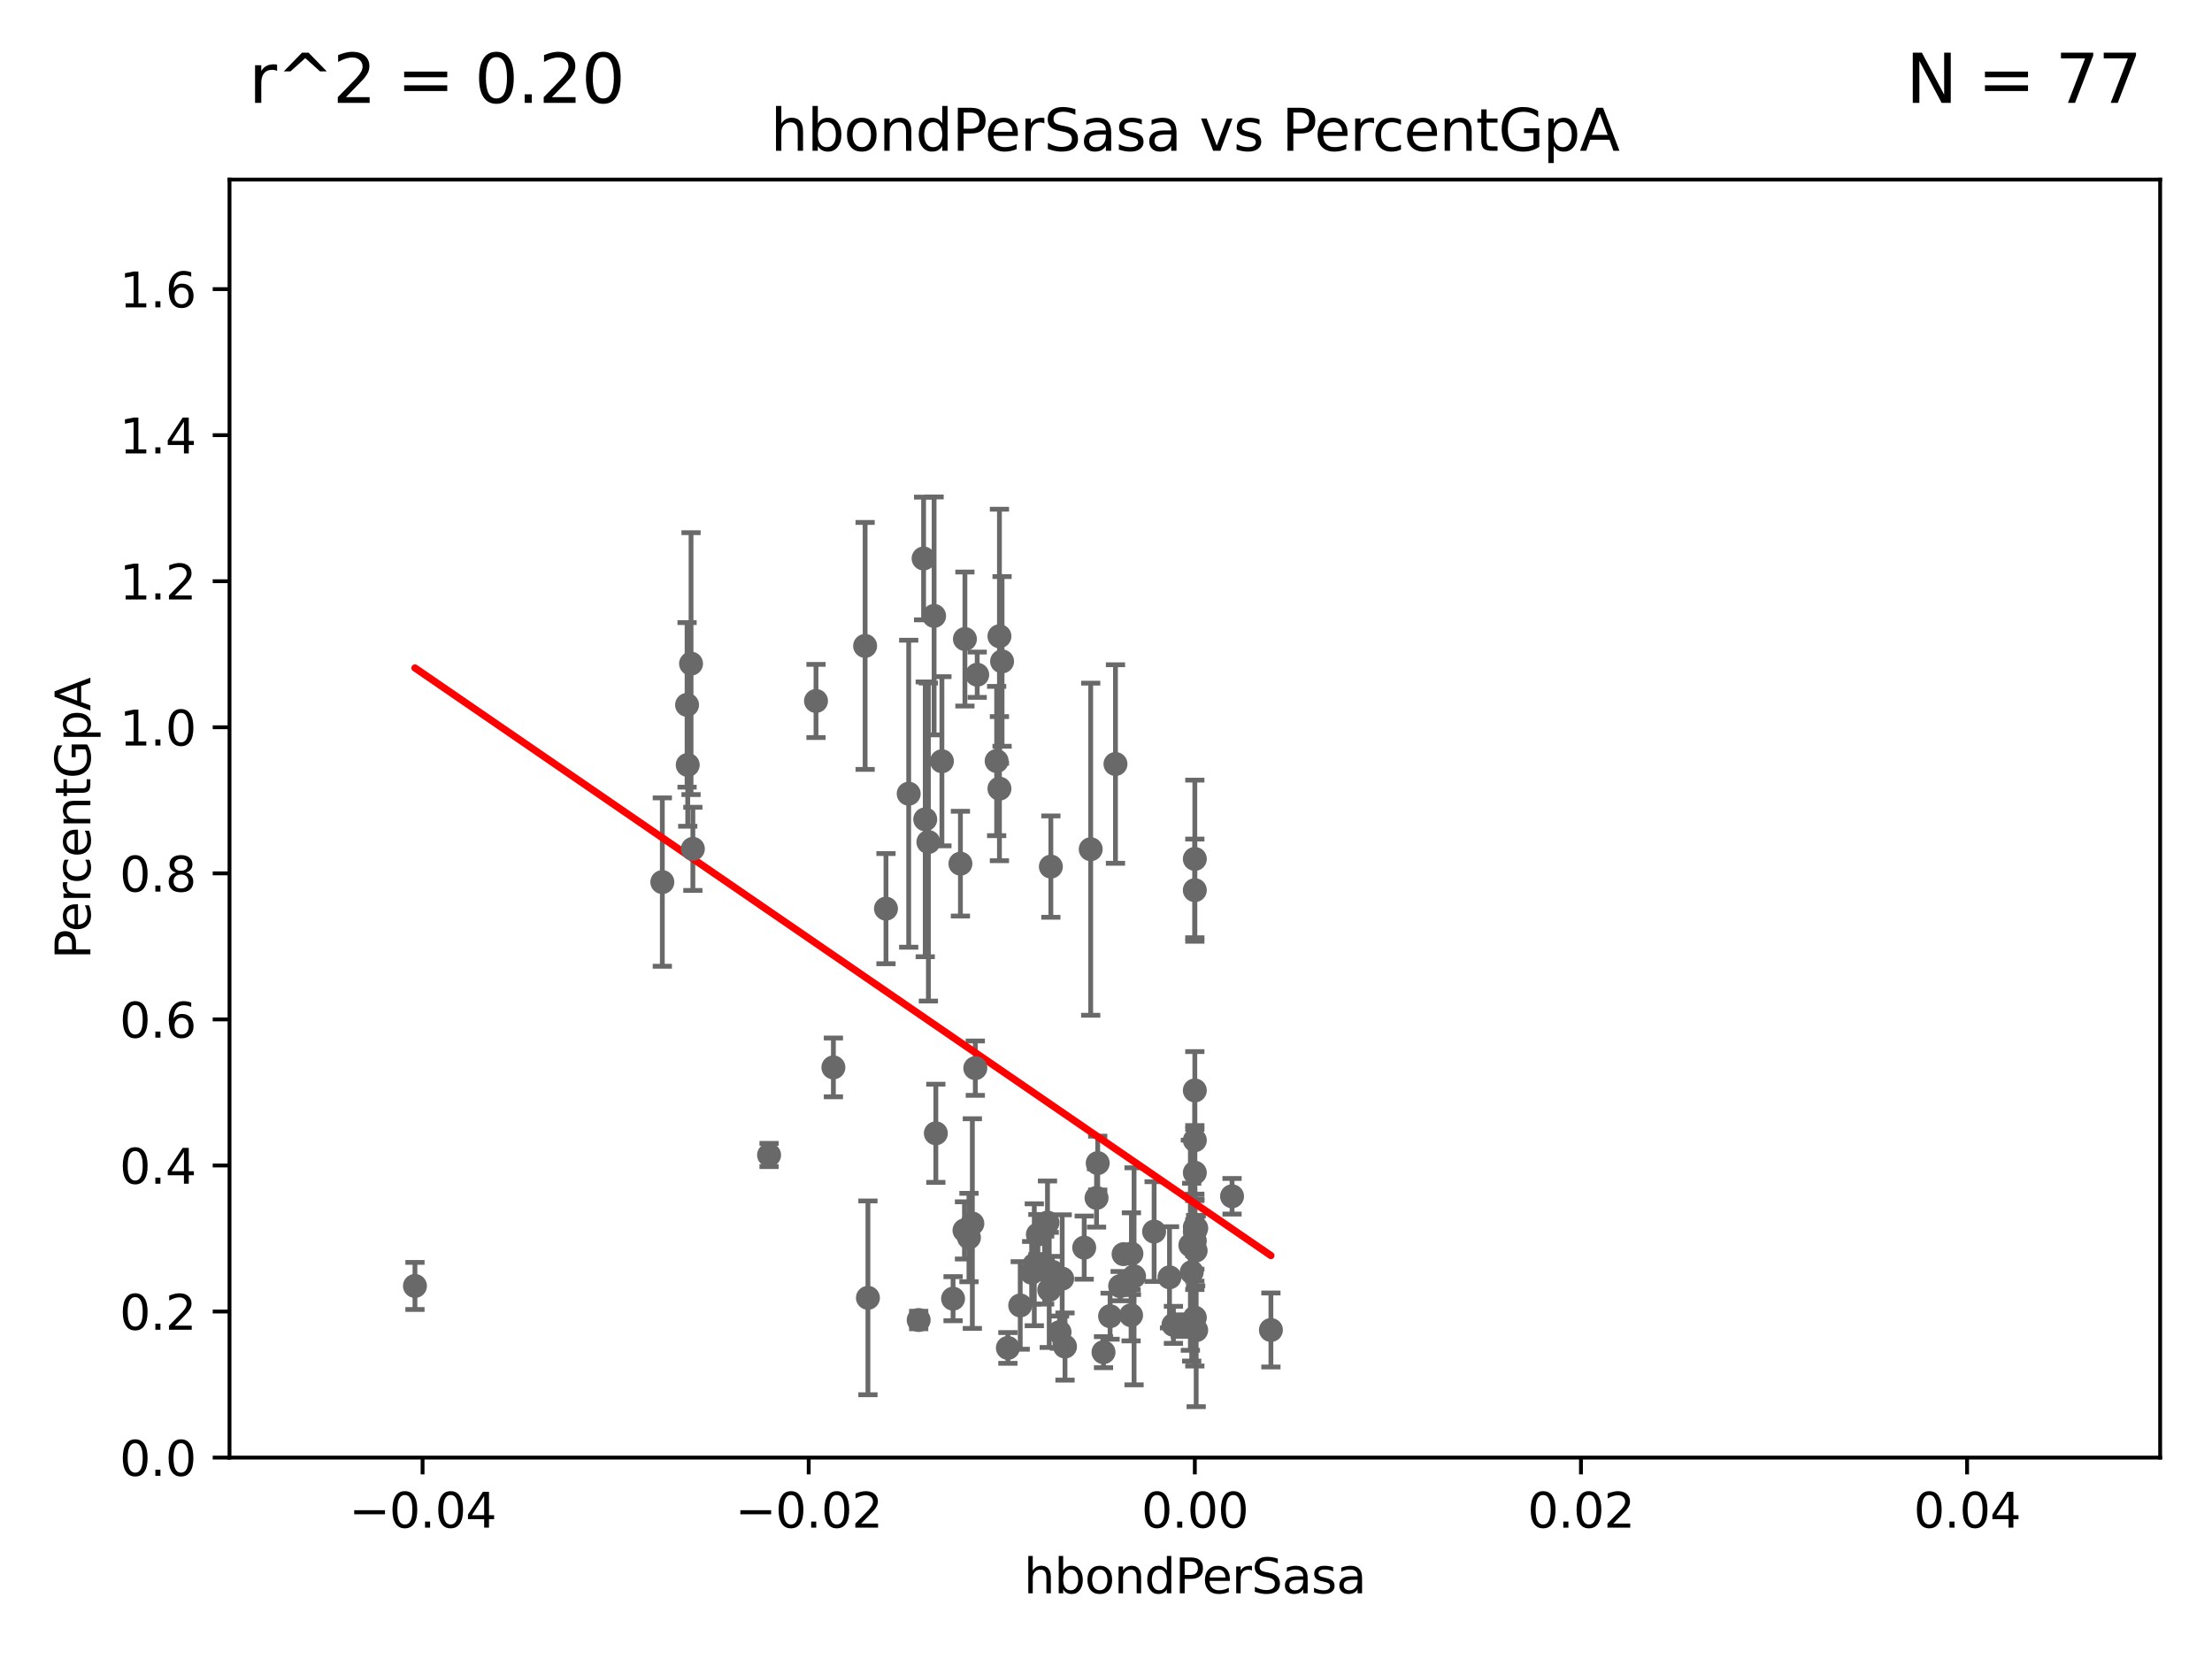 <?xml version="1.0" encoding="utf-8" standalone="no"?>
<!DOCTYPE svg PUBLIC "-//W3C//DTD SVG 1.1//EN"
  "http://www.w3.org/Graphics/SVG/1.1/DTD/svg11.dtd">
<svg xmlns:xlink="http://www.w3.org/1999/xlink" width="460.8pt" height="345.6pt" viewBox="0 0 460.8 345.6" xmlns="http://www.w3.org/2000/svg" version="1.1">
 <defs>
  <style type="text/css">*{stroke-linejoin: round; stroke-linecap: butt}</style>
 </defs>
 <g id="figure_1">
  <g id="patch_1">
   <path d="M 0 345.6 
L 460.8 345.6 
L 460.8 0 
L 0 0 
z
" style="fill: #ffffff"/>
  </g>
  <g id="axes_1">
   <g id="patch_2">
    <path d="M 47.81 303.64 
L 450 303.64 
L 450 37.411 
L 47.81 37.411 
z
" style="fill: #ffffff"/>
   </g>
   <g id="PathCollection_1">
    <defs>
     <path id="m1fa1d61209" d="M 0 1.118 
C 0.297 1.118 0.581 1 0.791 0.791 
C 1 0.581 1.118 0.297 1.118 0 
C 1.118 -0.297 1 -0.581 0.791 -0.791 
C 0.581 -1 0.297 -1.118 0 -1.118 
C -0.297 -1.118 -0.581 -1 -0.791 -0.791 
C -1 -0.581 -1.118 -0.297 -1.118 0 
C -1.118 0.297 -1 0.581 -0.791 0.791 
C -0.581 1 -0.297 1.118 0 1.118 
z
" style="stroke: #696969"/>
    </defs>
    <g clip-path="url(#pe33a9d9f46)">
     <use xlink:href="#m1fa1d61209" x="180.222" y="134.556" style="fill: #696969; stroke: #696969"/>
     <use xlink:href="#m1fa1d61209" x="212.533" y="271.948" style="fill: #696969; stroke: #696969"/>
     <use xlink:href="#m1fa1d61209" x="236.248" y="265.881" style="fill: #696969; stroke: #696969"/>
     <use xlink:href="#m1fa1d61209" x="193.401" y="175.412" style="fill: #696969; stroke: #696969"/>
     <use xlink:href="#m1fa1d61209" x="228.43" y="249.55" style="fill: #696969; stroke: #696969"/>
     <use xlink:href="#m1fa1d61209" x="180.805" y="270.364" style="fill: #696969; stroke: #696969"/>
     <use xlink:href="#m1fa1d61209" x="194.954" y="236.087" style="fill: #696969; stroke: #696969"/>
     <use xlink:href="#m1fa1d61209" x="220.724" y="277.51" style="fill: #696969; stroke: #696969"/>
     <use xlink:href="#m1fa1d61209" x="245.875" y="276.143" style="fill: #696969; stroke: #696969"/>
     <use xlink:href="#m1fa1d61209" x="225.86" y="259.906" style="fill: #696969; stroke: #696969"/>
     <use xlink:href="#m1fa1d61209" x="229.881" y="281.684" style="fill: #696969; stroke: #696969"/>
     <use xlink:href="#m1fa1d61209" x="227.215" y="176.907" style="fill: #696969; stroke: #696969"/>
     <use xlink:href="#m1fa1d61209" x="235.626" y="273.989" style="fill: #696969; stroke: #696969"/>
     <use xlink:href="#m1fa1d61209" x="249.074" y="260.53" style="fill: #696969; stroke: #696969"/>
     <use xlink:href="#m1fa1d61209" x="244.448" y="275.993" style="fill: #696969; stroke: #696969"/>
     <use xlink:href="#m1fa1d61209" x="228.673" y="242.295" style="fill: #696969; stroke: #696969"/>
     <use xlink:href="#m1fa1d61209" x="198.541" y="270.538" style="fill: #696969; stroke: #696969"/>
     <use xlink:href="#m1fa1d61209" x="219.217" y="264.938" style="fill: #696969; stroke: #696969"/>
     <use xlink:href="#m1fa1d61209" x="221.274" y="266.361" style="fill: #696969; stroke: #696969"/>
     <use xlink:href="#m1fa1d61209" x="234.062" y="261.263" style="fill: #696969; stroke: #696969"/>
     <use xlink:href="#m1fa1d61209" x="201.851" y="257.801" style="fill: #696969; stroke: #696969"/>
     <use xlink:href="#m1fa1d61209" x="218.21" y="254.685" style="fill: #696969; stroke: #696969"/>
     <use xlink:href="#m1fa1d61209" x="235.697" y="261.161" style="fill: #696969; stroke: #696969"/>
     <use xlink:href="#m1fa1d61209" x="248.905" y="256.607" style="fill: #696969; stroke: #696969"/>
     <use xlink:href="#m1fa1d61209" x="191.377" y="274.983" style="fill: #696969; stroke: #696969"/>
     <use xlink:href="#m1fa1d61209" x="221.861" y="280.507" style="fill: #696969; stroke: #696969"/>
     <use xlink:href="#m1fa1d61209" x="248.905" y="227.157" style="fill: #696969; stroke: #696969"/>
     <use xlink:href="#m1fa1d61209" x="248.905" y="185.44" style="fill: #696969; stroke: #696969"/>
     <use xlink:href="#m1fa1d61209" x="160.213" y="240.605" style="fill: #696969; stroke: #696969"/>
     <use xlink:href="#m1fa1d61209" x="249.2" y="255.861" style="fill: #696969; stroke: #696969"/>
     <use xlink:href="#m1fa1d61209" x="240.423" y="256.559" style="fill: #696969; stroke: #696969"/>
     <use xlink:href="#m1fa1d61209" x="248.905" y="255.653" style="fill: #696969; stroke: #696969"/>
     <use xlink:href="#m1fa1d61209" x="243.631" y="266.089" style="fill: #696969; stroke: #696969"/>
     <use xlink:href="#m1fa1d61209" x="248.905" y="244.297" style="fill: #696969; stroke: #696969"/>
     <use xlink:href="#m1fa1d61209" x="218.573" y="268.716" style="fill: #696969; stroke: #696969"/>
     <use xlink:href="#m1fa1d61209" x="264.754" y="277.063" style="fill: #696969; stroke: #696969"/>
     <use xlink:href="#m1fa1d61209" x="208.75" y="137.784" style="fill: #696969; stroke: #696969"/>
     <use xlink:href="#m1fa1d61209" x="215.465" y="263.474" style="fill: #696969; stroke: #696969"/>
     <use xlink:href="#m1fa1d61209" x="231.25" y="274.189" style="fill: #696969; stroke: #696969"/>
     <use xlink:href="#m1fa1d61209" x="248.253" y="265.011" style="fill: #696969; stroke: #696969"/>
     <use xlink:href="#m1fa1d61209" x="248.905" y="237.535" style="fill: #696969; stroke: #696969"/>
     <use xlink:href="#m1fa1d61209" x="217.618" y="264.592" style="fill: #696969; stroke: #696969"/>
     <use xlink:href="#m1fa1d61209" x="249.186" y="277.104" style="fill: #696969; stroke: #696969"/>
     <use xlink:href="#m1fa1d61209" x="232.374" y="159.157" style="fill: #696969; stroke: #696969"/>
     <use xlink:href="#m1fa1d61209" x="216.207" y="257.177" style="fill: #696969; stroke: #696969"/>
     <use xlink:href="#m1fa1d61209" x="214.916" y="265.133" style="fill: #696969; stroke: #696969"/>
     <use xlink:href="#m1fa1d61209" x="247.977" y="259.403" style="fill: #696969; stroke: #696969"/>
     <use xlink:href="#m1fa1d61209" x="248.905" y="274.479" style="fill: #696969; stroke: #696969"/>
     <use xlink:href="#m1fa1d61209" x="218.914" y="180.528" style="fill: #696969; stroke: #696969"/>
     <use xlink:href="#m1fa1d61209" x="248.905" y="178.932" style="fill: #696969; stroke: #696969"/>
     <use xlink:href="#m1fa1d61209" x="184.566" y="189.289" style="fill: #696969; stroke: #696969"/>
     <use xlink:href="#m1fa1d61209" x="248.905" y="258.498" style="fill: #696969; stroke: #696969"/>
     <use xlink:href="#m1fa1d61209" x="196.219" y="158.583" style="fill: #696969; stroke: #696969"/>
     <use xlink:href="#m1fa1d61209" x="173.611" y="222.361" style="fill: #696969; stroke: #696969"/>
     <use xlink:href="#m1fa1d61209" x="256.657" y="249.206" style="fill: #696969; stroke: #696969"/>
     <use xlink:href="#m1fa1d61209" x="209.961" y="280.8" style="fill: #696969; stroke: #696969"/>
     <use xlink:href="#m1fa1d61209" x="86.443" y="267.887" style="fill: #696969; stroke: #696969"/>
     <use xlink:href="#m1fa1d61209" x="143.266" y="159.35" style="fill: #696969; stroke: #696969"/>
     <use xlink:href="#m1fa1d61209" x="200.074" y="179.917" style="fill: #696969; stroke: #696969"/>
     <use xlink:href="#m1fa1d61209" x="203.175" y="222.514" style="fill: #696969; stroke: #696969"/>
     <use xlink:href="#m1fa1d61209" x="202.558" y="254.892" style="fill: #696969; stroke: #696969"/>
     <use xlink:href="#m1fa1d61209" x="137.974" y="183.753" style="fill: #696969; stroke: #696969"/>
     <use xlink:href="#m1fa1d61209" x="233.347" y="267.923" style="fill: #696969; stroke: #696969"/>
     <use xlink:href="#m1fa1d61209" x="200.921" y="256.313" style="fill: #696969; stroke: #696969"/>
     <use xlink:href="#m1fa1d61209" x="192.401" y="116.343" style="fill: #696969; stroke: #696969"/>
     <use xlink:href="#m1fa1d61209" x="189.299" y="165.344" style="fill: #696969; stroke: #696969"/>
     <use xlink:href="#m1fa1d61209" x="194.591" y="128.306" style="fill: #696969; stroke: #696969"/>
     <use xlink:href="#m1fa1d61209" x="143.955" y="138.247" style="fill: #696969; stroke: #696969"/>
     <use xlink:href="#m1fa1d61209" x="208.201" y="164.29" style="fill: #696969; stroke: #696969"/>
     <use xlink:href="#m1fa1d61209" x="169.987" y="146.024" style="fill: #696969; stroke: #696969"/>
     <use xlink:href="#m1fa1d61209" x="207.62" y="158.536" style="fill: #696969; stroke: #696969"/>
     <use xlink:href="#m1fa1d61209" x="192.745" y="170.684" style="fill: #696969; stroke: #696969"/>
     <use xlink:href="#m1fa1d61209" x="208.202" y="132.539" style="fill: #696969; stroke: #696969"/>
     <use xlink:href="#m1fa1d61209" x="203.569" y="140.558" style="fill: #696969; stroke: #696969"/>
     <use xlink:href="#m1fa1d61209" x="144.336" y="176.832" style="fill: #696969; stroke: #696969"/>
     <use xlink:href="#m1fa1d61209" x="143.128" y="146.84" style="fill: #696969; stroke: #696969"/>
     <use xlink:href="#m1fa1d61209" x="201.01" y="133.12" style="fill: #696969; stroke: #696969"/>
    </g>
   </g>
   <g id="matplotlib.axis_1">
    <g id="xtick_1">
     <g id="line2d_1">
      <defs>
       <path id="m796a86903f" d="M 0 0 
L 0 3.5 
" style="stroke: #000000; stroke-width: 0.8"/>
      </defs>
      <g>
       <use xlink:href="#m796a86903f" x="88.029" y="303.64" style="stroke: #000000; stroke-width: 0.8"/>
      </g>
     </g>
     <g id="text_1">
      <!-- −0.04 -->
      <g transform="translate(72.706 318.238)scale(0.1 -0.1)">
       <defs>
        <path id="DejaVuSans-2212" d="M 678 2272 
L 4684 2272 
L 4684 1741 
L 678 1741 
L 678 2272 
z
" transform="scale(0.016)"/>
        <path id="DejaVuSans-30" d="M 2034 4250 
Q 1547 4250 1301 3770 
Q 1056 3291 1056 2328 
Q 1056 1369 1301 889 
Q 1547 409 2034 409 
Q 2525 409 2770 889 
Q 3016 1369 3016 2328 
Q 3016 3291 2770 3770 
Q 2525 4250 2034 4250 
z
M 2034 4750 
Q 2819 4750 3233 4129 
Q 3647 3509 3647 2328 
Q 3647 1150 3233 529 
Q 2819 -91 2034 -91 
Q 1250 -91 836 529 
Q 422 1150 422 2328 
Q 422 3509 836 4129 
Q 1250 4750 2034 4750 
z
" transform="scale(0.016)"/>
        <path id="DejaVuSans-2e" d="M 684 794 
L 1344 794 
L 1344 0 
L 684 0 
L 684 794 
z
" transform="scale(0.016)"/>
        <path id="DejaVuSans-34" d="M 2419 4116 
L 825 1625 
L 2419 1625 
L 2419 4116 
z
M 2253 4666 
L 3047 4666 
L 3047 1625 
L 3713 1625 
L 3713 1100 
L 3047 1100 
L 3047 0 
L 2419 0 
L 2419 1100 
L 313 1100 
L 313 1709 
L 2253 4666 
z
" transform="scale(0.016)"/>
       </defs>
       <use xlink:href="#DejaVuSans-2212"/>
       <use xlink:href="#DejaVuSans-30" x="83.789"/>
       <use xlink:href="#DejaVuSans-2e" x="147.412"/>
       <use xlink:href="#DejaVuSans-30" x="179.199"/>
       <use xlink:href="#DejaVuSans-34" x="242.822"/>
      </g>
     </g>
    </g>
    <g id="xtick_2">
     <g id="line2d_2">
      <g>
       <use xlink:href="#m796a86903f" x="168.467" y="303.64" style="stroke: #000000; stroke-width: 0.8"/>
      </g>
     </g>
     <g id="text_2">
      <!-- −0.02 -->
      <g transform="translate(153.144 318.238)scale(0.1 -0.1)">
       <defs>
        <path id="DejaVuSans-32" d="M 1228 531 
L 3431 531 
L 3431 0 
L 469 0 
L 469 531 
Q 828 903 1448 1529 
Q 2069 2156 2228 2338 
Q 2531 2678 2651 2914 
Q 2772 3150 2772 3378 
Q 2772 3750 2511 3984 
Q 2250 4219 1831 4219 
Q 1534 4219 1204 4116 
Q 875 4013 500 3803 
L 500 4441 
Q 881 4594 1212 4672 
Q 1544 4750 1819 4750 
Q 2544 4750 2975 4387 
Q 3406 4025 3406 3419 
Q 3406 3131 3298 2873 
Q 3191 2616 2906 2266 
Q 2828 2175 2409 1742 
Q 1991 1309 1228 531 
z
" transform="scale(0.016)"/>
       </defs>
       <use xlink:href="#DejaVuSans-2212"/>
       <use xlink:href="#DejaVuSans-30" x="83.789"/>
       <use xlink:href="#DejaVuSans-2e" x="147.412"/>
       <use xlink:href="#DejaVuSans-30" x="179.199"/>
       <use xlink:href="#DejaVuSans-32" x="242.822"/>
      </g>
     </g>
    </g>
    <g id="xtick_3">
     <g id="line2d_3">
      <g>
       <use xlink:href="#m796a86903f" x="248.905" y="303.64" style="stroke: #000000; stroke-width: 0.8"/>
      </g>
     </g>
     <g id="text_3">
      <!-- 0.00 -->
      <g transform="translate(237.772 318.238)scale(0.1 -0.1)">
       <use xlink:href="#DejaVuSans-30"/>
       <use xlink:href="#DejaVuSans-2e" x="63.623"/>
       <use xlink:href="#DejaVuSans-30" x="95.41"/>
       <use xlink:href="#DejaVuSans-30" x="159.033"/>
      </g>
     </g>
    </g>
    <g id="xtick_4">
     <g id="line2d_4">
      <g>
       <use xlink:href="#m796a86903f" x="329.343" y="303.64" style="stroke: #000000; stroke-width: 0.8"/>
      </g>
     </g>
     <g id="text_4">
      <!-- 0.02 -->
      <g transform="translate(318.21 318.238)scale(0.1 -0.1)">
       <use xlink:href="#DejaVuSans-30"/>
       <use xlink:href="#DejaVuSans-2e" x="63.623"/>
       <use xlink:href="#DejaVuSans-30" x="95.41"/>
       <use xlink:href="#DejaVuSans-32" x="159.033"/>
      </g>
     </g>
    </g>
    <g id="xtick_5">
     <g id="line2d_5">
      <g>
       <use xlink:href="#m796a86903f" x="409.781" y="303.64" style="stroke: #000000; stroke-width: 0.8"/>
      </g>
     </g>
     <g id="text_5">
      <!-- 0.04 -->
      <g transform="translate(398.648 318.238)scale(0.1 -0.1)">
       <use xlink:href="#DejaVuSans-30"/>
       <use xlink:href="#DejaVuSans-2e" x="63.623"/>
       <use xlink:href="#DejaVuSans-30" x="95.41"/>
       <use xlink:href="#DejaVuSans-34" x="159.033"/>
      </g>
     </g>
    </g>
    <g id="text_6">
     <!-- hbondPerSasa -->
     <g transform="translate(213.287 331.917)scale(0.1 -0.1)">
      <defs>
       <path id="DejaVuSans-68" d="M 3513 2113 
L 3513 0 
L 2938 0 
L 2938 2094 
Q 2938 2591 2744 2837 
Q 2550 3084 2163 3084 
Q 1697 3084 1428 2787 
Q 1159 2491 1159 1978 
L 1159 0 
L 581 0 
L 581 4863 
L 1159 4863 
L 1159 2956 
Q 1366 3272 1645 3428 
Q 1925 3584 2291 3584 
Q 2894 3584 3203 3211 
Q 3513 2838 3513 2113 
z
" transform="scale(0.016)"/>
       <path id="DejaVuSans-62" d="M 3116 1747 
Q 3116 2381 2855 2742 
Q 2594 3103 2138 3103 
Q 1681 3103 1420 2742 
Q 1159 2381 1159 1747 
Q 1159 1113 1420 752 
Q 1681 391 2138 391 
Q 2594 391 2855 752 
Q 3116 1113 3116 1747 
z
M 1159 2969 
Q 1341 3281 1617 3432 
Q 1894 3584 2278 3584 
Q 2916 3584 3314 3078 
Q 3713 2572 3713 1747 
Q 3713 922 3314 415 
Q 2916 -91 2278 -91 
Q 1894 -91 1617 61 
Q 1341 213 1159 525 
L 1159 0 
L 581 0 
L 581 4863 
L 1159 4863 
L 1159 2969 
z
" transform="scale(0.016)"/>
       <path id="DejaVuSans-6f" d="M 1959 3097 
Q 1497 3097 1228 2736 
Q 959 2375 959 1747 
Q 959 1119 1226 758 
Q 1494 397 1959 397 
Q 2419 397 2687 759 
Q 2956 1122 2956 1747 
Q 2956 2369 2687 2733 
Q 2419 3097 1959 3097 
z
M 1959 3584 
Q 2709 3584 3137 3096 
Q 3566 2609 3566 1747 
Q 3566 888 3137 398 
Q 2709 -91 1959 -91 
Q 1206 -91 779 398 
Q 353 888 353 1747 
Q 353 2609 779 3096 
Q 1206 3584 1959 3584 
z
" transform="scale(0.016)"/>
       <path id="DejaVuSans-6e" d="M 3513 2113 
L 3513 0 
L 2938 0 
L 2938 2094 
Q 2938 2591 2744 2837 
Q 2550 3084 2163 3084 
Q 1697 3084 1428 2787 
Q 1159 2491 1159 1978 
L 1159 0 
L 581 0 
L 581 3500 
L 1159 3500 
L 1159 2956 
Q 1366 3272 1645 3428 
Q 1925 3584 2291 3584 
Q 2894 3584 3203 3211 
Q 3513 2838 3513 2113 
z
" transform="scale(0.016)"/>
       <path id="DejaVuSans-64" d="M 2906 2969 
L 2906 4863 
L 3481 4863 
L 3481 0 
L 2906 0 
L 2906 525 
Q 2725 213 2448 61 
Q 2172 -91 1784 -91 
Q 1150 -91 751 415 
Q 353 922 353 1747 
Q 353 2572 751 3078 
Q 1150 3584 1784 3584 
Q 2172 3584 2448 3432 
Q 2725 3281 2906 2969 
z
M 947 1747 
Q 947 1113 1208 752 
Q 1469 391 1925 391 
Q 2381 391 2643 752 
Q 2906 1113 2906 1747 
Q 2906 2381 2643 2742 
Q 2381 3103 1925 3103 
Q 1469 3103 1208 2742 
Q 947 2381 947 1747 
z
" transform="scale(0.016)"/>
       <path id="DejaVuSans-50" d="M 1259 4147 
L 1259 2394 
L 2053 2394 
Q 2494 2394 2734 2622 
Q 2975 2850 2975 3272 
Q 2975 3691 2734 3919 
Q 2494 4147 2053 4147 
L 1259 4147 
z
M 628 4666 
L 2053 4666 
Q 2838 4666 3239 4311 
Q 3641 3956 3641 3272 
Q 3641 2581 3239 2228 
Q 2838 1875 2053 1875 
L 1259 1875 
L 1259 0 
L 628 0 
L 628 4666 
z
" transform="scale(0.016)"/>
       <path id="DejaVuSans-65" d="M 3597 1894 
L 3597 1613 
L 953 1613 
Q 991 1019 1311 708 
Q 1631 397 2203 397 
Q 2534 397 2845 478 
Q 3156 559 3463 722 
L 3463 178 
Q 3153 47 2828 -22 
Q 2503 -91 2169 -91 
Q 1331 -91 842 396 
Q 353 884 353 1716 
Q 353 2575 817 3079 
Q 1281 3584 2069 3584 
Q 2775 3584 3186 3129 
Q 3597 2675 3597 1894 
z
M 3022 2063 
Q 3016 2534 2758 2815 
Q 2500 3097 2075 3097 
Q 1594 3097 1305 2825 
Q 1016 2553 972 2059 
L 3022 2063 
z
" transform="scale(0.016)"/>
       <path id="DejaVuSans-72" d="M 2631 2963 
Q 2534 3019 2420 3045 
Q 2306 3072 2169 3072 
Q 1681 3072 1420 2755 
Q 1159 2438 1159 1844 
L 1159 0 
L 581 0 
L 581 3500 
L 1159 3500 
L 1159 2956 
Q 1341 3275 1631 3429 
Q 1922 3584 2338 3584 
Q 2397 3584 2469 3576 
Q 2541 3569 2628 3553 
L 2631 2963 
z
" transform="scale(0.016)"/>
       <path id="DejaVuSans-53" d="M 3425 4513 
L 3425 3897 
Q 3066 4069 2747 4153 
Q 2428 4238 2131 4238 
Q 1616 4238 1336 4038 
Q 1056 3838 1056 3469 
Q 1056 3159 1242 3001 
Q 1428 2844 1947 2747 
L 2328 2669 
Q 3034 2534 3370 2195 
Q 3706 1856 3706 1288 
Q 3706 609 3251 259 
Q 2797 -91 1919 -91 
Q 1588 -91 1214 -16 
Q 841 59 441 206 
L 441 856 
Q 825 641 1194 531 
Q 1563 422 1919 422 
Q 2459 422 2753 634 
Q 3047 847 3047 1241 
Q 3047 1584 2836 1778 
Q 2625 1972 2144 2069 
L 1759 2144 
Q 1053 2284 737 2584 
Q 422 2884 422 3419 
Q 422 4038 858 4394 
Q 1294 4750 2059 4750 
Q 2388 4750 2728 4690 
Q 3069 4631 3425 4513 
z
" transform="scale(0.016)"/>
       <path id="DejaVuSans-61" d="M 2194 1759 
Q 1497 1759 1228 1600 
Q 959 1441 959 1056 
Q 959 750 1161 570 
Q 1363 391 1709 391 
Q 2188 391 2477 730 
Q 2766 1069 2766 1631 
L 2766 1759 
L 2194 1759 
z
M 3341 1997 
L 3341 0 
L 2766 0 
L 2766 531 
Q 2569 213 2275 61 
Q 1981 -91 1556 -91 
Q 1019 -91 701 211 
Q 384 513 384 1019 
Q 384 1609 779 1909 
Q 1175 2209 1959 2209 
L 2766 2209 
L 2766 2266 
Q 2766 2663 2505 2880 
Q 2244 3097 1772 3097 
Q 1472 3097 1187 3025 
Q 903 2953 641 2809 
L 641 3341 
Q 956 3463 1253 3523 
Q 1550 3584 1831 3584 
Q 2591 3584 2966 3190 
Q 3341 2797 3341 1997 
z
" transform="scale(0.016)"/>
       <path id="DejaVuSans-73" d="M 2834 3397 
L 2834 2853 
Q 2591 2978 2328 3040 
Q 2066 3103 1784 3103 
Q 1356 3103 1142 2972 
Q 928 2841 928 2578 
Q 928 2378 1081 2264 
Q 1234 2150 1697 2047 
L 1894 2003 
Q 2506 1872 2764 1633 
Q 3022 1394 3022 966 
Q 3022 478 2636 193 
Q 2250 -91 1575 -91 
Q 1294 -91 989 -36 
Q 684 19 347 128 
L 347 722 
Q 666 556 975 473 
Q 1284 391 1588 391 
Q 1994 391 2212 530 
Q 2431 669 2431 922 
Q 2431 1156 2273 1281 
Q 2116 1406 1581 1522 
L 1381 1569 
Q 847 1681 609 1914 
Q 372 2147 372 2553 
Q 372 3047 722 3315 
Q 1072 3584 1716 3584 
Q 2034 3584 2315 3537 
Q 2597 3491 2834 3397 
z
" transform="scale(0.016)"/>
      </defs>
      <use xlink:href="#DejaVuSans-68"/>
      <use xlink:href="#DejaVuSans-62" x="63.379"/>
      <use xlink:href="#DejaVuSans-6f" x="126.855"/>
      <use xlink:href="#DejaVuSans-6e" x="188.037"/>
      <use xlink:href="#DejaVuSans-64" x="251.416"/>
      <use xlink:href="#DejaVuSans-50" x="314.893"/>
      <use xlink:href="#DejaVuSans-65" x="371.57"/>
      <use xlink:href="#DejaVuSans-72" x="433.094"/>
      <use xlink:href="#DejaVuSans-53" x="474.207"/>
      <use xlink:href="#DejaVuSans-61" x="537.684"/>
      <use xlink:href="#DejaVuSans-73" x="598.963"/>
      <use xlink:href="#DejaVuSans-61" x="651.062"/>
     </g>
    </g>
   </g>
   <g id="matplotlib.axis_2">
    <g id="ytick_1">
     <g id="line2d_6">
      <defs>
       <path id="mb023954c69" d="M 0 0 
L -3.5 0 
" style="stroke: #000000; stroke-width: 0.8"/>
      </defs>
      <g>
       <use xlink:href="#mb023954c69" x="47.81" y="303.64" style="stroke: #000000; stroke-width: 0.8"/>
      </g>
     </g>
     <g id="text_7">
      <!-- 0.0 -->
      <g transform="translate(24.907 307.439)scale(0.1 -0.1)">
       <use xlink:href="#DejaVuSans-30"/>
       <use xlink:href="#DejaVuSans-2e" x="63.623"/>
       <use xlink:href="#DejaVuSans-30" x="95.41"/>
      </g>
     </g>
    </g>
    <g id="ytick_2">
     <g id="line2d_7">
      <g>
       <use xlink:href="#mb023954c69" x="47.81" y="273.214" style="stroke: #000000; stroke-width: 0.8"/>
      </g>
     </g>
     <g id="text_8">
      <!-- 0.2 -->
      <g transform="translate(24.907 277.013)scale(0.1 -0.1)">
       <use xlink:href="#DejaVuSans-30"/>
       <use xlink:href="#DejaVuSans-2e" x="63.623"/>
       <use xlink:href="#DejaVuSans-32" x="95.41"/>
      </g>
     </g>
    </g>
    <g id="ytick_3">
     <g id="line2d_8">
      <g>
       <use xlink:href="#mb023954c69" x="47.81" y="242.788" style="stroke: #000000; stroke-width: 0.8"/>
      </g>
     </g>
     <g id="text_9">
      <!-- 0.4 -->
      <g transform="translate(24.907 246.587)scale(0.1 -0.1)">
       <use xlink:href="#DejaVuSans-30"/>
       <use xlink:href="#DejaVuSans-2e" x="63.623"/>
       <use xlink:href="#DejaVuSans-34" x="95.41"/>
      </g>
     </g>
    </g>
    <g id="ytick_4">
     <g id="line2d_9">
      <g>
       <use xlink:href="#mb023954c69" x="47.81" y="212.362" style="stroke: #000000; stroke-width: 0.8"/>
      </g>
     </g>
     <g id="text_10">
      <!-- 0.6 -->
      <g transform="translate(24.907 216.161)scale(0.1 -0.1)">
       <defs>
        <path id="DejaVuSans-36" d="M 2113 2584 
Q 1688 2584 1439 2293 
Q 1191 2003 1191 1497 
Q 1191 994 1439 701 
Q 1688 409 2113 409 
Q 2538 409 2786 701 
Q 3034 994 3034 1497 
Q 3034 2003 2786 2293 
Q 2538 2584 2113 2584 
z
M 3366 4563 
L 3366 3988 
Q 3128 4100 2886 4159 
Q 2644 4219 2406 4219 
Q 1781 4219 1451 3797 
Q 1122 3375 1075 2522 
Q 1259 2794 1537 2939 
Q 1816 3084 2150 3084 
Q 2853 3084 3261 2657 
Q 3669 2231 3669 1497 
Q 3669 778 3244 343 
Q 2819 -91 2113 -91 
Q 1303 -91 875 529 
Q 447 1150 447 2328 
Q 447 3434 972 4092 
Q 1497 4750 2381 4750 
Q 2619 4750 2861 4703 
Q 3103 4656 3366 4563 
z
" transform="scale(0.016)"/>
       </defs>
       <use xlink:href="#DejaVuSans-30"/>
       <use xlink:href="#DejaVuSans-2e" x="63.623"/>
       <use xlink:href="#DejaVuSans-36" x="95.41"/>
      </g>
     </g>
    </g>
    <g id="ytick_5">
     <g id="line2d_10">
      <g>
       <use xlink:href="#mb023954c69" x="47.81" y="181.935" style="stroke: #000000; stroke-width: 0.8"/>
      </g>
     </g>
     <g id="text_11">
      <!-- 0.8 -->
      <g transform="translate(24.907 185.735)scale(0.1 -0.1)">
       <defs>
        <path id="DejaVuSans-38" d="M 2034 2216 
Q 1584 2216 1326 1975 
Q 1069 1734 1069 1313 
Q 1069 891 1326 650 
Q 1584 409 2034 409 
Q 2484 409 2743 651 
Q 3003 894 3003 1313 
Q 3003 1734 2745 1975 
Q 2488 2216 2034 2216 
z
M 1403 2484 
Q 997 2584 770 2862 
Q 544 3141 544 3541 
Q 544 4100 942 4425 
Q 1341 4750 2034 4750 
Q 2731 4750 3128 4425 
Q 3525 4100 3525 3541 
Q 3525 3141 3298 2862 
Q 3072 2584 2669 2484 
Q 3125 2378 3379 2068 
Q 3634 1759 3634 1313 
Q 3634 634 3220 271 
Q 2806 -91 2034 -91 
Q 1263 -91 848 271 
Q 434 634 434 1313 
Q 434 1759 690 2068 
Q 947 2378 1403 2484 
z
M 1172 3481 
Q 1172 3119 1398 2916 
Q 1625 2713 2034 2713 
Q 2441 2713 2670 2916 
Q 2900 3119 2900 3481 
Q 2900 3844 2670 4047 
Q 2441 4250 2034 4250 
Q 1625 4250 1398 4047 
Q 1172 3844 1172 3481 
z
" transform="scale(0.016)"/>
       </defs>
       <use xlink:href="#DejaVuSans-30"/>
       <use xlink:href="#DejaVuSans-2e" x="63.623"/>
       <use xlink:href="#DejaVuSans-38" x="95.41"/>
      </g>
     </g>
    </g>
    <g id="ytick_6">
     <g id="line2d_11">
      <g>
       <use xlink:href="#mb023954c69" x="47.81" y="151.509" style="stroke: #000000; stroke-width: 0.8"/>
      </g>
     </g>
     <g id="text_12">
      <!-- 1.0 -->
      <g transform="translate(24.907 155.308)scale(0.1 -0.1)">
       <defs>
        <path id="DejaVuSans-31" d="M 794 531 
L 1825 531 
L 1825 4091 
L 703 3866 
L 703 4441 
L 1819 4666 
L 2450 4666 
L 2450 531 
L 3481 531 
L 3481 0 
L 794 0 
L 794 531 
z
" transform="scale(0.016)"/>
       </defs>
       <use xlink:href="#DejaVuSans-31"/>
       <use xlink:href="#DejaVuSans-2e" x="63.623"/>
       <use xlink:href="#DejaVuSans-30" x="95.41"/>
      </g>
     </g>
    </g>
    <g id="ytick_7">
     <g id="line2d_12">
      <g>
       <use xlink:href="#mb023954c69" x="47.81" y="121.083" style="stroke: #000000; stroke-width: 0.8"/>
      </g>
     </g>
     <g id="text_13">
      <!-- 1.2 -->
      <g transform="translate(24.907 124.882)scale(0.1 -0.1)">
       <use xlink:href="#DejaVuSans-31"/>
       <use xlink:href="#DejaVuSans-2e" x="63.623"/>
       <use xlink:href="#DejaVuSans-32" x="95.41"/>
      </g>
     </g>
    </g>
    <g id="ytick_8">
     <g id="line2d_13">
      <g>
       <use xlink:href="#mb023954c69" x="47.81" y="90.657" style="stroke: #000000; stroke-width: 0.8"/>
      </g>
     </g>
     <g id="text_14">
      <!-- 1.4 -->
      <g transform="translate(24.907 94.456)scale(0.1 -0.1)">
       <use xlink:href="#DejaVuSans-31"/>
       <use xlink:href="#DejaVuSans-2e" x="63.623"/>
       <use xlink:href="#DejaVuSans-34" x="95.41"/>
      </g>
     </g>
    </g>
    <g id="ytick_9">
     <g id="line2d_14">
      <g>
       <use xlink:href="#mb023954c69" x="47.81" y="60.231" style="stroke: #000000; stroke-width: 0.8"/>
      </g>
     </g>
     <g id="text_15">
      <!-- 1.6 -->
      <g transform="translate(24.907 64.03)scale(0.1 -0.1)">
       <use xlink:href="#DejaVuSans-31"/>
       <use xlink:href="#DejaVuSans-2e" x="63.623"/>
       <use xlink:href="#DejaVuSans-36" x="95.41"/>
      </g>
     </g>
    </g>
    <g id="text_16">
     <!-- PercentGpA -->
     <g transform="translate(18.827 199.802)rotate(-90)scale(0.1 -0.1)">
      <defs>
       <path id="DejaVuSans-63" d="M 3122 3366 
L 3122 2828 
Q 2878 2963 2633 3030 
Q 2388 3097 2138 3097 
Q 1578 3097 1268 2742 
Q 959 2388 959 1747 
Q 959 1106 1268 751 
Q 1578 397 2138 397 
Q 2388 397 2633 464 
Q 2878 531 3122 666 
L 3122 134 
Q 2881 22 2623 -34 
Q 2366 -91 2075 -91 
Q 1284 -91 818 406 
Q 353 903 353 1747 
Q 353 2603 823 3093 
Q 1294 3584 2113 3584 
Q 2378 3584 2631 3529 
Q 2884 3475 3122 3366 
z
" transform="scale(0.016)"/>
       <path id="DejaVuSans-74" d="M 1172 4494 
L 1172 3500 
L 2356 3500 
L 2356 3053 
L 1172 3053 
L 1172 1153 
Q 1172 725 1289 603 
Q 1406 481 1766 481 
L 2356 481 
L 2356 0 
L 1766 0 
Q 1100 0 847 248 
Q 594 497 594 1153 
L 594 3053 
L 172 3053 
L 172 3500 
L 594 3500 
L 594 4494 
L 1172 4494 
z
" transform="scale(0.016)"/>
       <path id="DejaVuSans-47" d="M 3809 666 
L 3809 1919 
L 2778 1919 
L 2778 2438 
L 4434 2438 
L 4434 434 
Q 4069 175 3628 42 
Q 3188 -91 2688 -91 
Q 1594 -91 976 548 
Q 359 1188 359 2328 
Q 359 3472 976 4111 
Q 1594 4750 2688 4750 
Q 3144 4750 3555 4637 
Q 3966 4525 4313 4306 
L 4313 3634 
Q 3963 3931 3569 4081 
Q 3175 4231 2741 4231 
Q 1884 4231 1454 3753 
Q 1025 3275 1025 2328 
Q 1025 1384 1454 906 
Q 1884 428 2741 428 
Q 3075 428 3337 486 
Q 3600 544 3809 666 
z
" transform="scale(0.016)"/>
       <path id="DejaVuSans-70" d="M 1159 525 
L 1159 -1331 
L 581 -1331 
L 581 3500 
L 1159 3500 
L 1159 2969 
Q 1341 3281 1617 3432 
Q 1894 3584 2278 3584 
Q 2916 3584 3314 3078 
Q 3713 2572 3713 1747 
Q 3713 922 3314 415 
Q 2916 -91 2278 -91 
Q 1894 -91 1617 61 
Q 1341 213 1159 525 
z
M 3116 1747 
Q 3116 2381 2855 2742 
Q 2594 3103 2138 3103 
Q 1681 3103 1420 2742 
Q 1159 2381 1159 1747 
Q 1159 1113 1420 752 
Q 1681 391 2138 391 
Q 2594 391 2855 752 
Q 3116 1113 3116 1747 
z
" transform="scale(0.016)"/>
       <path id="DejaVuSans-41" d="M 2188 4044 
L 1331 1722 
L 3047 1722 
L 2188 4044 
z
M 1831 4666 
L 2547 4666 
L 4325 0 
L 3669 0 
L 3244 1197 
L 1141 1197 
L 716 0 
L 50 0 
L 1831 4666 
z
" transform="scale(0.016)"/>
      </defs>
      <use xlink:href="#DejaVuSans-50"/>
      <use xlink:href="#DejaVuSans-65" x="56.678"/>
      <use xlink:href="#DejaVuSans-72" x="118.201"/>
      <use xlink:href="#DejaVuSans-63" x="157.064"/>
      <use xlink:href="#DejaVuSans-65" x="212.045"/>
      <use xlink:href="#DejaVuSans-6e" x="273.568"/>
      <use xlink:href="#DejaVuSans-74" x="336.947"/>
      <use xlink:href="#DejaVuSans-47" x="376.156"/>
      <use xlink:href="#DejaVuSans-70" x="453.646"/>
      <use xlink:href="#DejaVuSans-41" x="517.123"/>
     </g>
    </g>
   </g>
   <g id="LineCollection_1">
    <path d="M 180.222 160.277 
L 180.222 108.836 
" clip-path="url(#pe33a9d9f46)" style="fill: none; stroke: #696969"/>
    <path d="M 212.533 281.067 
L 212.533 262.829 
" clip-path="url(#pe33a9d9f46)" style="fill: none; stroke: #696969"/>
    <path d="M 236.248 288.487 
L 236.248 243.274 
" clip-path="url(#pe33a9d9f46)" style="fill: none; stroke: #696969"/>
    <path d="M 193.401 208.531 
L 193.401 142.292 
" clip-path="url(#pe33a9d9f46)" style="fill: none; stroke: #696969"/>
    <path d="M 228.43 255.627 
L 228.43 243.473 
" clip-path="url(#pe33a9d9f46)" style="fill: none; stroke: #696969"/>
    <path d="M 180.805 290.551 
L 180.805 250.176 
" clip-path="url(#pe33a9d9f46)" style="fill: none; stroke: #696969"/>
    <path d="M 194.954 246.314 
L 194.954 225.861 
" clip-path="url(#pe33a9d9f46)" style="fill: none; stroke: #696969"/>
    <path d="M 220.724 280.867 
L 220.724 274.153 
" clip-path="url(#pe33a9d9f46)" style="fill: none; stroke: #696969"/>
    <path d="M 245.875 278.38 
L 245.875 273.906 
" clip-path="url(#pe33a9d9f46)" style="fill: none; stroke: #696969"/>
    <path d="M 225.86 266.487 
L 225.86 253.325 
" clip-path="url(#pe33a9d9f46)" style="fill: none; stroke: #696969"/>
    <path d="M 229.881 284.913 
L 229.881 278.454 
" clip-path="url(#pe33a9d9f46)" style="fill: none; stroke: #696969"/>
    <path d="M 227.215 211.498 
L 227.215 142.316 
" clip-path="url(#pe33a9d9f46)" style="fill: none; stroke: #696969"/>
    <path d="M 235.626 279.33 
L 235.626 268.647 
" clip-path="url(#pe33a9d9f46)" style="fill: none; stroke: #696969"/>
    <path d="M 249.074 267.871 
L 249.074 253.188 
" clip-path="url(#pe33a9d9f46)" style="fill: none; stroke: #696969"/>
    <path d="M 244.448 279.847 
L 244.448 272.138 
" clip-path="url(#pe33a9d9f46)" style="fill: none; stroke: #696969"/>
    <path d="M 228.673 247.904 
L 228.673 236.685 
" clip-path="url(#pe33a9d9f46)" style="fill: none; stroke: #696969"/>
    <path d="M 198.541 275.129 
L 198.541 265.948 
" clip-path="url(#pe33a9d9f46)" style="fill: none; stroke: #696969"/>
    <path d="M 219.217 268.151 
L 219.217 261.725 
" clip-path="url(#pe33a9d9f46)" style="fill: none; stroke: #696969"/>
    <path d="M 221.274 279.658 
L 221.274 253.064 
" clip-path="url(#pe33a9d9f46)" style="fill: none; stroke: #696969"/>
    <path d="M 234.062 262.228 
L 234.062 260.299 
" clip-path="url(#pe33a9d9f46)" style="fill: none; stroke: #696969"/>
    <path d="M 201.851 267.006 
L 201.851 248.595 
" clip-path="url(#pe33a9d9f46)" style="fill: none; stroke: #696969"/>
    <path d="M 218.21 263.349 
L 218.21 246.021 
" clip-path="url(#pe33a9d9f46)" style="fill: none; stroke: #696969"/>
    <path d="M 235.697 269.674 
L 235.697 252.649 
" clip-path="url(#pe33a9d9f46)" style="fill: none; stroke: #696969"/>
    <path d="M 248.905 268.626 
L 248.905 244.587 
" clip-path="url(#pe33a9d9f46)" style="fill: none; stroke: #696969"/>
    <path d="M 191.377 276.806 
L 191.377 273.16 
" clip-path="url(#pe33a9d9f46)" style="fill: none; stroke: #696969"/>
    <path d="M 221.861 287.502 
L 221.861 273.513 
" clip-path="url(#pe33a9d9f46)" style="fill: none; stroke: #696969"/>
    <path d="M 248.905 235.252 
L 248.905 219.062 
" clip-path="url(#pe33a9d9f46)" style="fill: none; stroke: #696969"/>
    <path d="M 248.905 196.087 
L 248.905 174.793 
" clip-path="url(#pe33a9d9f46)" style="fill: none; stroke: #696969"/>
    <path d="M 160.213 243.025 
L 160.213 238.186 
" clip-path="url(#pe33a9d9f46)" style="fill: none; stroke: #696969"/>
    <path d="M 249.2 258.429 
L 249.2 253.294 
" clip-path="url(#pe33a9d9f46)" style="fill: none; stroke: #696969"/>
    <path d="M 240.423 266.95 
L 240.423 246.168 
" clip-path="url(#pe33a9d9f46)" style="fill: none; stroke: #696969"/>
    <path d="M 248.905 261.549 
L 248.905 249.756 
" clip-path="url(#pe33a9d9f46)" style="fill: none; stroke: #696969"/>
    <path d="M 243.631 276.629 
L 243.631 255.55 
" clip-path="url(#pe33a9d9f46)" style="fill: none; stroke: #696969"/>
    <path d="M 248.905 254.112 
L 248.905 234.481 
" clip-path="url(#pe33a9d9f46)" style="fill: none; stroke: #696969"/>
    <path d="M 218.573 280.702 
L 218.573 256.729 
" clip-path="url(#pe33a9d9f46)" style="fill: none; stroke: #696969"/>
    <path d="M 264.754 284.772 
L 264.754 269.354 
" clip-path="url(#pe33a9d9f46)" style="fill: none; stroke: #696969"/>
    <path d="M 208.75 155.463 
L 208.75 120.106 
" clip-path="url(#pe33a9d9f46)" style="fill: none; stroke: #696969"/>
    <path d="M 215.465 276.175 
L 215.465 250.773 
" clip-path="url(#pe33a9d9f46)" style="fill: none; stroke: #696969"/>
    <path d="M 231.25 278.981 
L 231.25 269.397 
" clip-path="url(#pe33a9d9f46)" style="fill: none; stroke: #696969"/>
    <path d="M 248.253 283.532 
L 248.253 246.489 
" clip-path="url(#pe33a9d9f46)" style="fill: none; stroke: #696969"/>
    <path d="M 248.905 248.756 
L 248.905 226.314 
" clip-path="url(#pe33a9d9f46)" style="fill: none; stroke: #696969"/>
    <path d="M 217.618 271.668 
L 217.618 257.516 
" clip-path="url(#pe33a9d9f46)" style="fill: none; stroke: #696969"/>
    <path d="M 249.186 293.04 
L 249.186 261.167 
" clip-path="url(#pe33a9d9f46)" style="fill: none; stroke: #696969"/>
    <path d="M 232.374 179.834 
L 232.374 138.48 
" clip-path="url(#pe33a9d9f46)" style="fill: none; stroke: #696969"/>
    <path d="M 216.207 261.346 
L 216.207 253.007 
" clip-path="url(#pe33a9d9f46)" style="fill: none; stroke: #696969"/>
    <path d="M 214.916 271.649 
L 214.916 258.618 
" clip-path="url(#pe33a9d9f46)" style="fill: none; stroke: #696969"/>
    <path d="M 247.977 281.293 
L 247.977 237.513 
" clip-path="url(#pe33a9d9f46)" style="fill: none; stroke: #696969"/>
    <path d="M 248.905 284.567 
L 248.905 264.391 
" clip-path="url(#pe33a9d9f46)" style="fill: none; stroke: #696969"/>
    <path d="M 218.914 191.081 
L 218.914 169.975 
" clip-path="url(#pe33a9d9f46)" style="fill: none; stroke: #696969"/>
    <path d="M 248.905 195.35 
L 248.905 162.514 
" clip-path="url(#pe33a9d9f46)" style="fill: none; stroke: #696969"/>
    <path d="M 184.566 200.762 
L 184.566 177.817 
" clip-path="url(#pe33a9d9f46)" style="fill: none; stroke: #696969"/>
    <path d="M 248.905 266.892 
L 248.905 250.104 
" clip-path="url(#pe33a9d9f46)" style="fill: none; stroke: #696969"/>
    <path d="M 196.219 176.204 
L 196.219 140.961 
" clip-path="url(#pe33a9d9f46)" style="fill: none; stroke: #696969"/>
    <path d="M 173.611 228.483 
L 173.611 216.24 
" clip-path="url(#pe33a9d9f46)" style="fill: none; stroke: #696969"/>
    <path d="M 256.657 252.911 
L 256.657 245.5 
" clip-path="url(#pe33a9d9f46)" style="fill: none; stroke: #696969"/>
    <path d="M 209.961 284.003 
L 209.961 277.598 
" clip-path="url(#pe33a9d9f46)" style="fill: none; stroke: #696969"/>
    <path d="M 86.443 272.79 
L 86.443 262.985 
" clip-path="url(#pe33a9d9f46)" style="fill: none; stroke: #696969"/>
    <path d="M 143.266 172.123 
L 143.266 146.578 
" clip-path="url(#pe33a9d9f46)" style="fill: none; stroke: #696969"/>
    <path d="M 200.074 190.828 
L 200.074 169.005 
" clip-path="url(#pe33a9d9f46)" style="fill: none; stroke: #696969"/>
    <path d="M 203.175 228.178 
L 203.175 216.85 
" clip-path="url(#pe33a9d9f46)" style="fill: none; stroke: #696969"/>
    <path d="M 202.558 276.729 
L 202.558 233.055 
" clip-path="url(#pe33a9d9f46)" style="fill: none; stroke: #696969"/>
    <path d="M 137.974 201.29 
L 137.974 166.216 
" clip-path="url(#pe33a9d9f46)" style="fill: none; stroke: #696969"/>
    <path d="M 233.347 270.974 
L 233.347 264.873 
" clip-path="url(#pe33a9d9f46)" style="fill: none; stroke: #696969"/>
    <path d="M 200.921 262.269 
L 200.921 250.356 
" clip-path="url(#pe33a9d9f46)" style="fill: none; stroke: #696969"/>
    <path d="M 192.401 129.124 
L 192.401 103.562 
" clip-path="url(#pe33a9d9f46)" style="fill: none; stroke: #696969"/>
    <path d="M 189.299 197.32 
L 189.299 133.368 
" clip-path="url(#pe33a9d9f46)" style="fill: none; stroke: #696969"/>
    <path d="M 194.591 153.087 
L 194.591 103.525 
" clip-path="url(#pe33a9d9f46)" style="fill: none; stroke: #696969"/>
    <path d="M 143.955 165.529 
L 143.955 110.965 
" clip-path="url(#pe33a9d9f46)" style="fill: none; stroke: #696969"/>
    <path d="M 208.201 179.301 
L 208.201 149.28 
" clip-path="url(#pe33a9d9f46)" style="fill: none; stroke: #696969"/>
    <path d="M 169.987 153.644 
L 169.987 138.405 
" clip-path="url(#pe33a9d9f46)" style="fill: none; stroke: #696969"/>
    <path d="M 207.62 174.083 
L 207.62 142.99 
" clip-path="url(#pe33a9d9f46)" style="fill: none; stroke: #696969"/>
    <path d="M 192.745 199.309 
L 192.745 142.06 
" clip-path="url(#pe33a9d9f46)" style="fill: none; stroke: #696969"/>
    <path d="M 208.202 158.999 
L 208.202 106.079 
" clip-path="url(#pe33a9d9f46)" style="fill: none; stroke: #696969"/>
    <path d="M 203.569 145.275 
L 203.569 135.842 
" clip-path="url(#pe33a9d9f46)" style="fill: none; stroke: #696969"/>
    <path d="M 144.336 185.493 
L 144.336 168.171 
" clip-path="url(#pe33a9d9f46)" style="fill: none; stroke: #696969"/>
    <path d="M 143.128 163.981 
L 143.128 129.699 
" clip-path="url(#pe33a9d9f46)" style="fill: none; stroke: #696969"/>
    <path d="M 201.01 147.079 
L 201.01 119.161 
" clip-path="url(#pe33a9d9f46)" style="fill: none; stroke: #696969"/>
   </g>
   <g id="line2d_15">
    <defs>
     <path id="m1e8eef33a7" d="M 2 0 
L -2 -0 
" style="stroke: #696969"/>
    </defs>
    <g clip-path="url(#pe33a9d9f46)">
     <use xlink:href="#m1e8eef33a7" x="180.222" y="160.277" style="fill: #696969; stroke: #696969"/>
     <use xlink:href="#m1e8eef33a7" x="212.533" y="281.067" style="fill: #696969; stroke: #696969"/>
     <use xlink:href="#m1e8eef33a7" x="236.248" y="288.487" style="fill: #696969; stroke: #696969"/>
     <use xlink:href="#m1e8eef33a7" x="193.401" y="208.531" style="fill: #696969; stroke: #696969"/>
     <use xlink:href="#m1e8eef33a7" x="228.43" y="255.627" style="fill: #696969; stroke: #696969"/>
     <use xlink:href="#m1e8eef33a7" x="180.805" y="290.551" style="fill: #696969; stroke: #696969"/>
     <use xlink:href="#m1e8eef33a7" x="194.954" y="246.314" style="fill: #696969; stroke: #696969"/>
     <use xlink:href="#m1e8eef33a7" x="220.724" y="280.867" style="fill: #696969; stroke: #696969"/>
     <use xlink:href="#m1e8eef33a7" x="245.875" y="278.38" style="fill: #696969; stroke: #696969"/>
     <use xlink:href="#m1e8eef33a7" x="225.86" y="266.487" style="fill: #696969; stroke: #696969"/>
     <use xlink:href="#m1e8eef33a7" x="229.881" y="284.913" style="fill: #696969; stroke: #696969"/>
     <use xlink:href="#m1e8eef33a7" x="227.215" y="211.498" style="fill: #696969; stroke: #696969"/>
     <use xlink:href="#m1e8eef33a7" x="235.626" y="279.33" style="fill: #696969; stroke: #696969"/>
     <use xlink:href="#m1e8eef33a7" x="249.074" y="267.871" style="fill: #696969; stroke: #696969"/>
     <use xlink:href="#m1e8eef33a7" x="244.448" y="279.847" style="fill: #696969; stroke: #696969"/>
     <use xlink:href="#m1e8eef33a7" x="228.673" y="247.904" style="fill: #696969; stroke: #696969"/>
     <use xlink:href="#m1e8eef33a7" x="198.541" y="275.129" style="fill: #696969; stroke: #696969"/>
     <use xlink:href="#m1e8eef33a7" x="219.217" y="268.151" style="fill: #696969; stroke: #696969"/>
     <use xlink:href="#m1e8eef33a7" x="221.274" y="279.658" style="fill: #696969; stroke: #696969"/>
     <use xlink:href="#m1e8eef33a7" x="234.062" y="262.228" style="fill: #696969; stroke: #696969"/>
     <use xlink:href="#m1e8eef33a7" x="201.851" y="267.006" style="fill: #696969; stroke: #696969"/>
     <use xlink:href="#m1e8eef33a7" x="218.21" y="263.349" style="fill: #696969; stroke: #696969"/>
     <use xlink:href="#m1e8eef33a7" x="235.697" y="269.674" style="fill: #696969; stroke: #696969"/>
     <use xlink:href="#m1e8eef33a7" x="248.905" y="268.626" style="fill: #696969; stroke: #696969"/>
     <use xlink:href="#m1e8eef33a7" x="191.377" y="276.806" style="fill: #696969; stroke: #696969"/>
     <use xlink:href="#m1e8eef33a7" x="221.861" y="287.502" style="fill: #696969; stroke: #696969"/>
     <use xlink:href="#m1e8eef33a7" x="248.905" y="235.252" style="fill: #696969; stroke: #696969"/>
     <use xlink:href="#m1e8eef33a7" x="248.905" y="196.087" style="fill: #696969; stroke: #696969"/>
     <use xlink:href="#m1e8eef33a7" x="160.213" y="243.025" style="fill: #696969; stroke: #696969"/>
     <use xlink:href="#m1e8eef33a7" x="249.2" y="258.429" style="fill: #696969; stroke: #696969"/>
     <use xlink:href="#m1e8eef33a7" x="240.423" y="266.95" style="fill: #696969; stroke: #696969"/>
     <use xlink:href="#m1e8eef33a7" x="248.905" y="261.549" style="fill: #696969; stroke: #696969"/>
     <use xlink:href="#m1e8eef33a7" x="243.631" y="276.629" style="fill: #696969; stroke: #696969"/>
     <use xlink:href="#m1e8eef33a7" x="248.905" y="254.112" style="fill: #696969; stroke: #696969"/>
     <use xlink:href="#m1e8eef33a7" x="218.573" y="280.702" style="fill: #696969; stroke: #696969"/>
     <use xlink:href="#m1e8eef33a7" x="264.754" y="284.772" style="fill: #696969; stroke: #696969"/>
     <use xlink:href="#m1e8eef33a7" x="208.75" y="155.463" style="fill: #696969; stroke: #696969"/>
     <use xlink:href="#m1e8eef33a7" x="215.465" y="276.175" style="fill: #696969; stroke: #696969"/>
     <use xlink:href="#m1e8eef33a7" x="231.25" y="278.981" style="fill: #696969; stroke: #696969"/>
     <use xlink:href="#m1e8eef33a7" x="248.253" y="283.532" style="fill: #696969; stroke: #696969"/>
     <use xlink:href="#m1e8eef33a7" x="248.905" y="248.756" style="fill: #696969; stroke: #696969"/>
     <use xlink:href="#m1e8eef33a7" x="217.618" y="271.668" style="fill: #696969; stroke: #696969"/>
     <use xlink:href="#m1e8eef33a7" x="249.186" y="293.04" style="fill: #696969; stroke: #696969"/>
     <use xlink:href="#m1e8eef33a7" x="232.374" y="179.834" style="fill: #696969; stroke: #696969"/>
     <use xlink:href="#m1e8eef33a7" x="216.207" y="261.346" style="fill: #696969; stroke: #696969"/>
     <use xlink:href="#m1e8eef33a7" x="214.916" y="271.649" style="fill: #696969; stroke: #696969"/>
     <use xlink:href="#m1e8eef33a7" x="247.977" y="281.293" style="fill: #696969; stroke: #696969"/>
     <use xlink:href="#m1e8eef33a7" x="248.905" y="284.567" style="fill: #696969; stroke: #696969"/>
     <use xlink:href="#m1e8eef33a7" x="218.914" y="191.081" style="fill: #696969; stroke: #696969"/>
     <use xlink:href="#m1e8eef33a7" x="248.905" y="195.35" style="fill: #696969; stroke: #696969"/>
     <use xlink:href="#m1e8eef33a7" x="184.566" y="200.762" style="fill: #696969; stroke: #696969"/>
     <use xlink:href="#m1e8eef33a7" x="248.905" y="266.892" style="fill: #696969; stroke: #696969"/>
     <use xlink:href="#m1e8eef33a7" x="196.219" y="176.204" style="fill: #696969; stroke: #696969"/>
     <use xlink:href="#m1e8eef33a7" x="173.611" y="228.483" style="fill: #696969; stroke: #696969"/>
     <use xlink:href="#m1e8eef33a7" x="256.657" y="252.911" style="fill: #696969; stroke: #696969"/>
     <use xlink:href="#m1e8eef33a7" x="209.961" y="284.003" style="fill: #696969; stroke: #696969"/>
     <use xlink:href="#m1e8eef33a7" x="86.443" y="272.79" style="fill: #696969; stroke: #696969"/>
     <use xlink:href="#m1e8eef33a7" x="143.266" y="172.123" style="fill: #696969; stroke: #696969"/>
     <use xlink:href="#m1e8eef33a7" x="200.074" y="190.828" style="fill: #696969; stroke: #696969"/>
     <use xlink:href="#m1e8eef33a7" x="203.175" y="228.178" style="fill: #696969; stroke: #696969"/>
     <use xlink:href="#m1e8eef33a7" x="202.558" y="276.729" style="fill: #696969; stroke: #696969"/>
     <use xlink:href="#m1e8eef33a7" x="137.974" y="201.29" style="fill: #696969; stroke: #696969"/>
     <use xlink:href="#m1e8eef33a7" x="233.347" y="270.974" style="fill: #696969; stroke: #696969"/>
     <use xlink:href="#m1e8eef33a7" x="200.921" y="262.269" style="fill: #696969; stroke: #696969"/>
     <use xlink:href="#m1e8eef33a7" x="192.401" y="129.124" style="fill: #696969; stroke: #696969"/>
     <use xlink:href="#m1e8eef33a7" x="189.299" y="197.32" style="fill: #696969; stroke: #696969"/>
     <use xlink:href="#m1e8eef33a7" x="194.591" y="153.087" style="fill: #696969; stroke: #696969"/>
     <use xlink:href="#m1e8eef33a7" x="143.955" y="165.529" style="fill: #696969; stroke: #696969"/>
     <use xlink:href="#m1e8eef33a7" x="208.201" y="179.301" style="fill: #696969; stroke: #696969"/>
     <use xlink:href="#m1e8eef33a7" x="169.987" y="153.644" style="fill: #696969; stroke: #696969"/>
     <use xlink:href="#m1e8eef33a7" x="207.62" y="174.083" style="fill: #696969; stroke: #696969"/>
     <use xlink:href="#m1e8eef33a7" x="192.745" y="199.309" style="fill: #696969; stroke: #696969"/>
     <use xlink:href="#m1e8eef33a7" x="208.202" y="158.999" style="fill: #696969; stroke: #696969"/>
     <use xlink:href="#m1e8eef33a7" x="203.569" y="145.275" style="fill: #696969; stroke: #696969"/>
     <use xlink:href="#m1e8eef33a7" x="144.336" y="185.493" style="fill: #696969; stroke: #696969"/>
     <use xlink:href="#m1e8eef33a7" x="143.128" y="163.981" style="fill: #696969; stroke: #696969"/>
     <use xlink:href="#m1e8eef33a7" x="201.01" y="147.079" style="fill: #696969; stroke: #696969"/>
    </g>
   </g>
   <g id="line2d_16">
    <g clip-path="url(#pe33a9d9f46)">
     <use xlink:href="#m1e8eef33a7" x="180.222" y="108.836" style="fill: #696969; stroke: #696969"/>
     <use xlink:href="#m1e8eef33a7" x="212.533" y="262.829" style="fill: #696969; stroke: #696969"/>
     <use xlink:href="#m1e8eef33a7" x="236.248" y="243.274" style="fill: #696969; stroke: #696969"/>
     <use xlink:href="#m1e8eef33a7" x="193.401" y="142.292" style="fill: #696969; stroke: #696969"/>
     <use xlink:href="#m1e8eef33a7" x="228.43" y="243.473" style="fill: #696969; stroke: #696969"/>
     <use xlink:href="#m1e8eef33a7" x="180.805" y="250.176" style="fill: #696969; stroke: #696969"/>
     <use xlink:href="#m1e8eef33a7" x="194.954" y="225.861" style="fill: #696969; stroke: #696969"/>
     <use xlink:href="#m1e8eef33a7" x="220.724" y="274.153" style="fill: #696969; stroke: #696969"/>
     <use xlink:href="#m1e8eef33a7" x="245.875" y="273.906" style="fill: #696969; stroke: #696969"/>
     <use xlink:href="#m1e8eef33a7" x="225.86" y="253.325" style="fill: #696969; stroke: #696969"/>
     <use xlink:href="#m1e8eef33a7" x="229.881" y="278.454" style="fill: #696969; stroke: #696969"/>
     <use xlink:href="#m1e8eef33a7" x="227.215" y="142.316" style="fill: #696969; stroke: #696969"/>
     <use xlink:href="#m1e8eef33a7" x="235.626" y="268.647" style="fill: #696969; stroke: #696969"/>
     <use xlink:href="#m1e8eef33a7" x="249.074" y="253.188" style="fill: #696969; stroke: #696969"/>
     <use xlink:href="#m1e8eef33a7" x="244.448" y="272.138" style="fill: #696969; stroke: #696969"/>
     <use xlink:href="#m1e8eef33a7" x="228.673" y="236.685" style="fill: #696969; stroke: #696969"/>
     <use xlink:href="#m1e8eef33a7" x="198.541" y="265.948" style="fill: #696969; stroke: #696969"/>
     <use xlink:href="#m1e8eef33a7" x="219.217" y="261.725" style="fill: #696969; stroke: #696969"/>
     <use xlink:href="#m1e8eef33a7" x="221.274" y="253.064" style="fill: #696969; stroke: #696969"/>
     <use xlink:href="#m1e8eef33a7" x="234.062" y="260.299" style="fill: #696969; stroke: #696969"/>
     <use xlink:href="#m1e8eef33a7" x="201.851" y="248.595" style="fill: #696969; stroke: #696969"/>
     <use xlink:href="#m1e8eef33a7" x="218.21" y="246.021" style="fill: #696969; stroke: #696969"/>
     <use xlink:href="#m1e8eef33a7" x="235.697" y="252.649" style="fill: #696969; stroke: #696969"/>
     <use xlink:href="#m1e8eef33a7" x="248.905" y="244.587" style="fill: #696969; stroke: #696969"/>
     <use xlink:href="#m1e8eef33a7" x="191.377" y="273.16" style="fill: #696969; stroke: #696969"/>
     <use xlink:href="#m1e8eef33a7" x="221.861" y="273.513" style="fill: #696969; stroke: #696969"/>
     <use xlink:href="#m1e8eef33a7" x="248.905" y="219.062" style="fill: #696969; stroke: #696969"/>
     <use xlink:href="#m1e8eef33a7" x="248.905" y="174.793" style="fill: #696969; stroke: #696969"/>
     <use xlink:href="#m1e8eef33a7" x="160.213" y="238.186" style="fill: #696969; stroke: #696969"/>
     <use xlink:href="#m1e8eef33a7" x="249.2" y="253.294" style="fill: #696969; stroke: #696969"/>
     <use xlink:href="#m1e8eef33a7" x="240.423" y="246.168" style="fill: #696969; stroke: #696969"/>
     <use xlink:href="#m1e8eef33a7" x="248.905" y="249.756" style="fill: #696969; stroke: #696969"/>
     <use xlink:href="#m1e8eef33a7" x="243.631" y="255.55" style="fill: #696969; stroke: #696969"/>
     <use xlink:href="#m1e8eef33a7" x="248.905" y="234.481" style="fill: #696969; stroke: #696969"/>
     <use xlink:href="#m1e8eef33a7" x="218.573" y="256.729" style="fill: #696969; stroke: #696969"/>
     <use xlink:href="#m1e8eef33a7" x="264.754" y="269.354" style="fill: #696969; stroke: #696969"/>
     <use xlink:href="#m1e8eef33a7" x="208.75" y="120.106" style="fill: #696969; stroke: #696969"/>
     <use xlink:href="#m1e8eef33a7" x="215.465" y="250.773" style="fill: #696969; stroke: #696969"/>
     <use xlink:href="#m1e8eef33a7" x="231.25" y="269.397" style="fill: #696969; stroke: #696969"/>
     <use xlink:href="#m1e8eef33a7" x="248.253" y="246.489" style="fill: #696969; stroke: #696969"/>
     <use xlink:href="#m1e8eef33a7" x="248.905" y="226.314" style="fill: #696969; stroke: #696969"/>
     <use xlink:href="#m1e8eef33a7" x="217.618" y="257.516" style="fill: #696969; stroke: #696969"/>
     <use xlink:href="#m1e8eef33a7" x="249.186" y="261.167" style="fill: #696969; stroke: #696969"/>
     <use xlink:href="#m1e8eef33a7" x="232.374" y="138.48" style="fill: #696969; stroke: #696969"/>
     <use xlink:href="#m1e8eef33a7" x="216.207" y="253.007" style="fill: #696969; stroke: #696969"/>
     <use xlink:href="#m1e8eef33a7" x="214.916" y="258.618" style="fill: #696969; stroke: #696969"/>
     <use xlink:href="#m1e8eef33a7" x="247.977" y="237.513" style="fill: #696969; stroke: #696969"/>
     <use xlink:href="#m1e8eef33a7" x="248.905" y="264.391" style="fill: #696969; stroke: #696969"/>
     <use xlink:href="#m1e8eef33a7" x="218.914" y="169.975" style="fill: #696969; stroke: #696969"/>
     <use xlink:href="#m1e8eef33a7" x="248.905" y="162.514" style="fill: #696969; stroke: #696969"/>
     <use xlink:href="#m1e8eef33a7" x="184.566" y="177.817" style="fill: #696969; stroke: #696969"/>
     <use xlink:href="#m1e8eef33a7" x="248.905" y="250.104" style="fill: #696969; stroke: #696969"/>
     <use xlink:href="#m1e8eef33a7" x="196.219" y="140.961" style="fill: #696969; stroke: #696969"/>
     <use xlink:href="#m1e8eef33a7" x="173.611" y="216.24" style="fill: #696969; stroke: #696969"/>
     <use xlink:href="#m1e8eef33a7" x="256.657" y="245.5" style="fill: #696969; stroke: #696969"/>
     <use xlink:href="#m1e8eef33a7" x="209.961" y="277.598" style="fill: #696969; stroke: #696969"/>
     <use xlink:href="#m1e8eef33a7" x="86.443" y="262.985" style="fill: #696969; stroke: #696969"/>
     <use xlink:href="#m1e8eef33a7" x="143.266" y="146.578" style="fill: #696969; stroke: #696969"/>
     <use xlink:href="#m1e8eef33a7" x="200.074" y="169.005" style="fill: #696969; stroke: #696969"/>
     <use xlink:href="#m1e8eef33a7" x="203.175" y="216.85" style="fill: #696969; stroke: #696969"/>
     <use xlink:href="#m1e8eef33a7" x="202.558" y="233.055" style="fill: #696969; stroke: #696969"/>
     <use xlink:href="#m1e8eef33a7" x="137.974" y="166.216" style="fill: #696969; stroke: #696969"/>
     <use xlink:href="#m1e8eef33a7" x="233.347" y="264.873" style="fill: #696969; stroke: #696969"/>
     <use xlink:href="#m1e8eef33a7" x="200.921" y="250.356" style="fill: #696969; stroke: #696969"/>
     <use xlink:href="#m1e8eef33a7" x="192.401" y="103.562" style="fill: #696969; stroke: #696969"/>
     <use xlink:href="#m1e8eef33a7" x="189.299" y="133.368" style="fill: #696969; stroke: #696969"/>
     <use xlink:href="#m1e8eef33a7" x="194.591" y="103.525" style="fill: #696969; stroke: #696969"/>
     <use xlink:href="#m1e8eef33a7" x="143.955" y="110.965" style="fill: #696969; stroke: #696969"/>
     <use xlink:href="#m1e8eef33a7" x="208.201" y="149.28" style="fill: #696969; stroke: #696969"/>
     <use xlink:href="#m1e8eef33a7" x="169.987" y="138.405" style="fill: #696969; stroke: #696969"/>
     <use xlink:href="#m1e8eef33a7" x="207.62" y="142.99" style="fill: #696969; stroke: #696969"/>
     <use xlink:href="#m1e8eef33a7" x="192.745" y="142.06" style="fill: #696969; stroke: #696969"/>
     <use xlink:href="#m1e8eef33a7" x="208.202" y="106.079" style="fill: #696969; stroke: #696969"/>
     <use xlink:href="#m1e8eef33a7" x="203.569" y="135.842" style="fill: #696969; stroke: #696969"/>
     <use xlink:href="#m1e8eef33a7" x="144.336" y="168.171" style="fill: #696969; stroke: #696969"/>
     <use xlink:href="#m1e8eef33a7" x="143.128" y="129.699" style="fill: #696969; stroke: #696969"/>
     <use xlink:href="#m1e8eef33a7" x="201.01" y="119.161" style="fill: #696969; stroke: #696969"/>
    </g>
   </g>
   <g id="line2d_17">
    <path d="M 180.222 203.527 
L 212.533 225.709 
L 236.248 241.989 
L 193.401 212.575 
L 228.43 236.622 
L 180.805 203.927 
L 194.954 213.64 
L 220.724 231.332 
L 245.875 248.598 
L 225.86 234.858 
L 229.881 237.618 
L 227.215 235.788 
L 235.626 241.562 
L 249.074 250.795 
L 244.448 247.619 
L 228.673 236.789 
L 198.541 216.103 
L 219.217 230.297 
L 221.274 231.71 
L 234.062 240.488 
L 201.851 218.376 
L 218.21 229.606 
L 235.697 241.611 
L 248.905 250.678 
L 191.377 211.185 
L 221.861 232.112 
L 248.905 250.678 
L 248.905 250.678 
L 160.213 189.791 
L 249.2 250.881 
L 240.423 244.855 
L 248.905 250.678 
L 243.631 247.057 
L 248.905 250.678 
L 218.573 229.855 
L 264.754 261.558 
L 208.75 223.112 
L 215.465 227.722 
L 231.25 238.558 
L 248.253 250.231 
L 248.905 250.678 
L 217.618 229.2 
L 249.186 250.871 
L 232.374 239.329 
L 216.207 228.231 
L 214.916 227.345 
L 247.977 250.041 
L 248.905 250.678 
L 218.914 230.09 
L 248.905 250.678 
L 184.566 206.51 
L 248.905 250.678 
L 196.219 214.509 
L 173.611 198.988 
L 256.657 256 
L 209.961 223.943 
L 86.443 139.148 
L 143.266 178.156 
L 200.074 217.155 
L 203.175 219.285 
L 202.558 218.861 
L 137.974 174.524 
L 233.347 239.998 
L 200.921 217.737 
L 192.401 211.888 
L 189.299 209.758 
L 194.591 213.391 
L 143.955 178.63 
L 208.201 222.735 
L 169.987 196.501 
L 207.62 222.336 
L 192.745 212.124 
L 208.202 222.736 
L 203.569 219.555 
L 144.336 178.891 
L 143.128 178.062 
L 201.01 217.798 
" clip-path="url(#pe33a9d9f46)" style="fill: none; stroke: #ff0000; stroke-width: 1.5; stroke-linecap: square"/>
   </g>
   <g id="line2d_18">
    <defs>
     <path id="me40535600a" d="M 0 2 
C 0.53 2 1.039 1.789 1.414 1.414 
C 1.789 1.039 2 0.53 2 0 
C 2 -0.53 1.789 -1.039 1.414 -1.414 
C 1.039 -1.789 0.53 -2 0 -2 
C -0.53 -2 -1.039 -1.789 -1.414 -1.414 
C -1.789 -1.039 -2 -0.53 -2 0 
C -2 0.53 -1.789 1.039 -1.414 1.414 
C -1.039 1.789 -0.53 2 0 2 
z
" style="stroke: #696969"/>
    </defs>
    <g clip-path="url(#pe33a9d9f46)">
     <use xlink:href="#me40535600a" x="180.222" y="134.556" style="fill: #696969; stroke: #696969"/>
     <use xlink:href="#me40535600a" x="212.533" y="271.948" style="fill: #696969; stroke: #696969"/>
     <use xlink:href="#me40535600a" x="236.248" y="265.881" style="fill: #696969; stroke: #696969"/>
     <use xlink:href="#me40535600a" x="193.401" y="175.412" style="fill: #696969; stroke: #696969"/>
     <use xlink:href="#me40535600a" x="228.43" y="249.55" style="fill: #696969; stroke: #696969"/>
     <use xlink:href="#me40535600a" x="180.805" y="270.364" style="fill: #696969; stroke: #696969"/>
     <use xlink:href="#me40535600a" x="194.954" y="236.087" style="fill: #696969; stroke: #696969"/>
     <use xlink:href="#me40535600a" x="220.724" y="277.51" style="fill: #696969; stroke: #696969"/>
     <use xlink:href="#me40535600a" x="245.875" y="276.143" style="fill: #696969; stroke: #696969"/>
     <use xlink:href="#me40535600a" x="225.86" y="259.906" style="fill: #696969; stroke: #696969"/>
     <use xlink:href="#me40535600a" x="229.881" y="281.684" style="fill: #696969; stroke: #696969"/>
     <use xlink:href="#me40535600a" x="227.215" y="176.907" style="fill: #696969; stroke: #696969"/>
     <use xlink:href="#me40535600a" x="235.626" y="273.989" style="fill: #696969; stroke: #696969"/>
     <use xlink:href="#me40535600a" x="249.074" y="260.53" style="fill: #696969; stroke: #696969"/>
     <use xlink:href="#me40535600a" x="244.448" y="275.993" style="fill: #696969; stroke: #696969"/>
     <use xlink:href="#me40535600a" x="228.673" y="242.295" style="fill: #696969; stroke: #696969"/>
     <use xlink:href="#me40535600a" x="198.541" y="270.538" style="fill: #696969; stroke: #696969"/>
     <use xlink:href="#me40535600a" x="219.217" y="264.938" style="fill: #696969; stroke: #696969"/>
     <use xlink:href="#me40535600a" x="221.274" y="266.361" style="fill: #696969; stroke: #696969"/>
     <use xlink:href="#me40535600a" x="234.062" y="261.263" style="fill: #696969; stroke: #696969"/>
     <use xlink:href="#me40535600a" x="201.851" y="257.801" style="fill: #696969; stroke: #696969"/>
     <use xlink:href="#me40535600a" x="218.21" y="254.685" style="fill: #696969; stroke: #696969"/>
     <use xlink:href="#me40535600a" x="235.697" y="261.161" style="fill: #696969; stroke: #696969"/>
     <use xlink:href="#me40535600a" x="248.905" y="256.607" style="fill: #696969; stroke: #696969"/>
     <use xlink:href="#me40535600a" x="191.377" y="274.983" style="fill: #696969; stroke: #696969"/>
     <use xlink:href="#me40535600a" x="221.861" y="280.507" style="fill: #696969; stroke: #696969"/>
     <use xlink:href="#me40535600a" x="248.905" y="227.157" style="fill: #696969; stroke: #696969"/>
     <use xlink:href="#me40535600a" x="248.905" y="185.44" style="fill: #696969; stroke: #696969"/>
     <use xlink:href="#me40535600a" x="160.213" y="240.605" style="fill: #696969; stroke: #696969"/>
     <use xlink:href="#me40535600a" x="249.2" y="255.861" style="fill: #696969; stroke: #696969"/>
     <use xlink:href="#me40535600a" x="240.423" y="256.559" style="fill: #696969; stroke: #696969"/>
     <use xlink:href="#me40535600a" x="248.905" y="255.653" style="fill: #696969; stroke: #696969"/>
     <use xlink:href="#me40535600a" x="243.631" y="266.089" style="fill: #696969; stroke: #696969"/>
     <use xlink:href="#me40535600a" x="248.905" y="244.297" style="fill: #696969; stroke: #696969"/>
     <use xlink:href="#me40535600a" x="218.573" y="268.716" style="fill: #696969; stroke: #696969"/>
     <use xlink:href="#me40535600a" x="264.754" y="277.063" style="fill: #696969; stroke: #696969"/>
     <use xlink:href="#me40535600a" x="208.75" y="137.784" style="fill: #696969; stroke: #696969"/>
     <use xlink:href="#me40535600a" x="215.465" y="263.474" style="fill: #696969; stroke: #696969"/>
     <use xlink:href="#me40535600a" x="231.25" y="274.189" style="fill: #696969; stroke: #696969"/>
     <use xlink:href="#me40535600a" x="248.253" y="265.011" style="fill: #696969; stroke: #696969"/>
     <use xlink:href="#me40535600a" x="248.905" y="237.535" style="fill: #696969; stroke: #696969"/>
     <use xlink:href="#me40535600a" x="217.618" y="264.592" style="fill: #696969; stroke: #696969"/>
     <use xlink:href="#me40535600a" x="249.186" y="277.104" style="fill: #696969; stroke: #696969"/>
     <use xlink:href="#me40535600a" x="232.374" y="159.157" style="fill: #696969; stroke: #696969"/>
     <use xlink:href="#me40535600a" x="216.207" y="257.177" style="fill: #696969; stroke: #696969"/>
     <use xlink:href="#me40535600a" x="214.916" y="265.133" style="fill: #696969; stroke: #696969"/>
     <use xlink:href="#me40535600a" x="247.977" y="259.403" style="fill: #696969; stroke: #696969"/>
     <use xlink:href="#me40535600a" x="248.905" y="274.479" style="fill: #696969; stroke: #696969"/>
     <use xlink:href="#me40535600a" x="218.914" y="180.528" style="fill: #696969; stroke: #696969"/>
     <use xlink:href="#me40535600a" x="248.905" y="178.932" style="fill: #696969; stroke: #696969"/>
     <use xlink:href="#me40535600a" x="184.566" y="189.289" style="fill: #696969; stroke: #696969"/>
     <use xlink:href="#me40535600a" x="248.905" y="258.498" style="fill: #696969; stroke: #696969"/>
     <use xlink:href="#me40535600a" x="196.219" y="158.583" style="fill: #696969; stroke: #696969"/>
     <use xlink:href="#me40535600a" x="173.611" y="222.361" style="fill: #696969; stroke: #696969"/>
     <use xlink:href="#me40535600a" x="256.657" y="249.206" style="fill: #696969; stroke: #696969"/>
     <use xlink:href="#me40535600a" x="209.961" y="280.8" style="fill: #696969; stroke: #696969"/>
     <use xlink:href="#me40535600a" x="86.443" y="267.887" style="fill: #696969; stroke: #696969"/>
     <use xlink:href="#me40535600a" x="143.266" y="159.35" style="fill: #696969; stroke: #696969"/>
     <use xlink:href="#me40535600a" x="200.074" y="179.917" style="fill: #696969; stroke: #696969"/>
     <use xlink:href="#me40535600a" x="203.175" y="222.514" style="fill: #696969; stroke: #696969"/>
     <use xlink:href="#me40535600a" x="202.558" y="254.892" style="fill: #696969; stroke: #696969"/>
     <use xlink:href="#me40535600a" x="137.974" y="183.753" style="fill: #696969; stroke: #696969"/>
     <use xlink:href="#me40535600a" x="233.347" y="267.923" style="fill: #696969; stroke: #696969"/>
     <use xlink:href="#me40535600a" x="200.921" y="256.313" style="fill: #696969; stroke: #696969"/>
     <use xlink:href="#me40535600a" x="192.401" y="116.343" style="fill: #696969; stroke: #696969"/>
     <use xlink:href="#me40535600a" x="189.299" y="165.344" style="fill: #696969; stroke: #696969"/>
     <use xlink:href="#me40535600a" x="194.591" y="128.306" style="fill: #696969; stroke: #696969"/>
     <use xlink:href="#me40535600a" x="143.955" y="138.247" style="fill: #696969; stroke: #696969"/>
     <use xlink:href="#me40535600a" x="208.201" y="164.29" style="fill: #696969; stroke: #696969"/>
     <use xlink:href="#me40535600a" x="169.987" y="146.024" style="fill: #696969; stroke: #696969"/>
     <use xlink:href="#me40535600a" x="207.62" y="158.536" style="fill: #696969; stroke: #696969"/>
     <use xlink:href="#me40535600a" x="192.745" y="170.684" style="fill: #696969; stroke: #696969"/>
     <use xlink:href="#me40535600a" x="208.202" y="132.539" style="fill: #696969; stroke: #696969"/>
     <use xlink:href="#me40535600a" x="203.569" y="140.558" style="fill: #696969; stroke: #696969"/>
     <use xlink:href="#me40535600a" x="144.336" y="176.832" style="fill: #696969; stroke: #696969"/>
     <use xlink:href="#me40535600a" x="143.128" y="146.84" style="fill: #696969; stroke: #696969"/>
     <use xlink:href="#me40535600a" x="201.01" y="133.12" style="fill: #696969; stroke: #696969"/>
    </g>
   </g>
   <g id="patch_3">
    <path d="M 47.81 303.64 
L 47.81 37.411 
" style="fill: none; stroke: #000000; stroke-width: 0.8; stroke-linejoin: miter; stroke-linecap: square"/>
   </g>
   <g id="patch_4">
    <path d="M 450 303.64 
L 450 37.411 
" style="fill: none; stroke: #000000; stroke-width: 0.8; stroke-linejoin: miter; stroke-linecap: square"/>
   </g>
   <g id="patch_5">
    <path d="M 47.81 303.64 
L 450 303.64 
" style="fill: none; stroke: #000000; stroke-width: 0.8; stroke-linejoin: miter; stroke-linecap: square"/>
   </g>
   <g id="patch_6">
    <path d="M 47.81 37.411 
L 450 37.411 
" style="fill: none; stroke: #000000; stroke-width: 0.8; stroke-linejoin: miter; stroke-linecap: square"/>
   </g>
   <g id="text_17">
    <!-- N = 77 -->
    <g transform="translate(397.059 21.426)scale(0.14 -0.14)">
     <defs>
      <path id="DejaVuSans-4e" d="M 628 4666 
L 1478 4666 
L 3547 763 
L 3547 4666 
L 4159 4666 
L 4159 0 
L 3309 0 
L 1241 3903 
L 1241 0 
L 628 0 
L 628 4666 
z
" transform="scale(0.016)"/>
      <path id="DejaVuSans-20" transform="scale(0.016)"/>
      <path id="DejaVuSans-3d" d="M 678 2906 
L 4684 2906 
L 4684 2381 
L 678 2381 
L 678 2906 
z
M 678 1631 
L 4684 1631 
L 4684 1100 
L 678 1100 
L 678 1631 
z
" transform="scale(0.016)"/>
      <path id="DejaVuSans-37" d="M 525 4666 
L 3525 4666 
L 3525 4397 
L 1831 0 
L 1172 0 
L 2766 4134 
L 525 4134 
L 525 4666 
z
" transform="scale(0.016)"/>
     </defs>
     <use xlink:href="#DejaVuSans-4e"/>
     <use xlink:href="#DejaVuSans-20" x="74.805"/>
     <use xlink:href="#DejaVuSans-3d" x="106.592"/>
     <use xlink:href="#DejaVuSans-20" x="190.381"/>
     <use xlink:href="#DejaVuSans-37" x="222.168"/>
     <use xlink:href="#DejaVuSans-37" x="285.791"/>
    </g>
   </g>
   <g id="text_18">
    <!-- r^2 = 0.20 -->
    <g transform="translate(51.832 21.426)scale(0.14 -0.14)">
     <defs>
      <path id="DejaVuSans-5e" d="M 2988 4666 
L 4684 2925 
L 4056 2925 
L 2681 4159 
L 1306 2925 
L 678 2925 
L 2375 4666 
L 2988 4666 
z
" transform="scale(0.016)"/>
     </defs>
     <use xlink:href="#DejaVuSans-72"/>
     <use xlink:href="#DejaVuSans-5e" x="41.113"/>
     <use xlink:href="#DejaVuSans-32" x="124.902"/>
     <use xlink:href="#DejaVuSans-20" x="188.525"/>
     <use xlink:href="#DejaVuSans-3d" x="220.312"/>
     <use xlink:href="#DejaVuSans-20" x="304.102"/>
     <use xlink:href="#DejaVuSans-30" x="335.889"/>
     <use xlink:href="#DejaVuSans-2e" x="399.512"/>
     <use xlink:href="#DejaVuSans-32" x="431.299"/>
     <use xlink:href="#DejaVuSans-30" x="494.922"/>
    </g>
   </g>
   <g id="text_19">
    <!-- hbondPerSasa vs PercentGpA -->
    <g transform="translate(160.541 31.411)scale(0.12 -0.12)">
     <defs>
      <path id="DejaVuSans-76" d="M 191 3500 
L 800 3500 
L 1894 563 
L 2988 3500 
L 3597 3500 
L 2284 0 
L 1503 0 
L 191 3500 
z
" transform="scale(0.016)"/>
     </defs>
     <use xlink:href="#DejaVuSans-68"/>
     <use xlink:href="#DejaVuSans-62" x="63.379"/>
     <use xlink:href="#DejaVuSans-6f" x="126.855"/>
     <use xlink:href="#DejaVuSans-6e" x="188.037"/>
     <use xlink:href="#DejaVuSans-64" x="251.416"/>
     <use xlink:href="#DejaVuSans-50" x="314.893"/>
     <use xlink:href="#DejaVuSans-65" x="371.57"/>
     <use xlink:href="#DejaVuSans-72" x="433.094"/>
     <use xlink:href="#DejaVuSans-53" x="474.207"/>
     <use xlink:href="#DejaVuSans-61" x="537.684"/>
     <use xlink:href="#DejaVuSans-73" x="598.963"/>
     <use xlink:href="#DejaVuSans-61" x="651.062"/>
     <use xlink:href="#DejaVuSans-20" x="712.342"/>
     <use xlink:href="#DejaVuSans-76" x="744.129"/>
     <use xlink:href="#DejaVuSans-73" x="803.309"/>
     <use xlink:href="#DejaVuSans-20" x="855.408"/>
     <use xlink:href="#DejaVuSans-50" x="887.195"/>
     <use xlink:href="#DejaVuSans-65" x="943.873"/>
     <use xlink:href="#DejaVuSans-72" x="1005.396"/>
     <use xlink:href="#DejaVuSans-63" x="1044.26"/>
     <use xlink:href="#DejaVuSans-65" x="1099.24"/>
     <use xlink:href="#DejaVuSans-6e" x="1160.764"/>
     <use xlink:href="#DejaVuSans-74" x="1224.143"/>
     <use xlink:href="#DejaVuSans-47" x="1263.352"/>
     <use xlink:href="#DejaVuSans-70" x="1340.842"/>
     <use xlink:href="#DejaVuSans-41" x="1404.318"/>
    </g>
   </g>
  </g>
 </g>
 <defs>
  <clipPath id="pe33a9d9f46">
   <rect x="47.81" y="37.411" width="402.19" height="266.229"/>
  </clipPath>
 </defs>
</svg>
